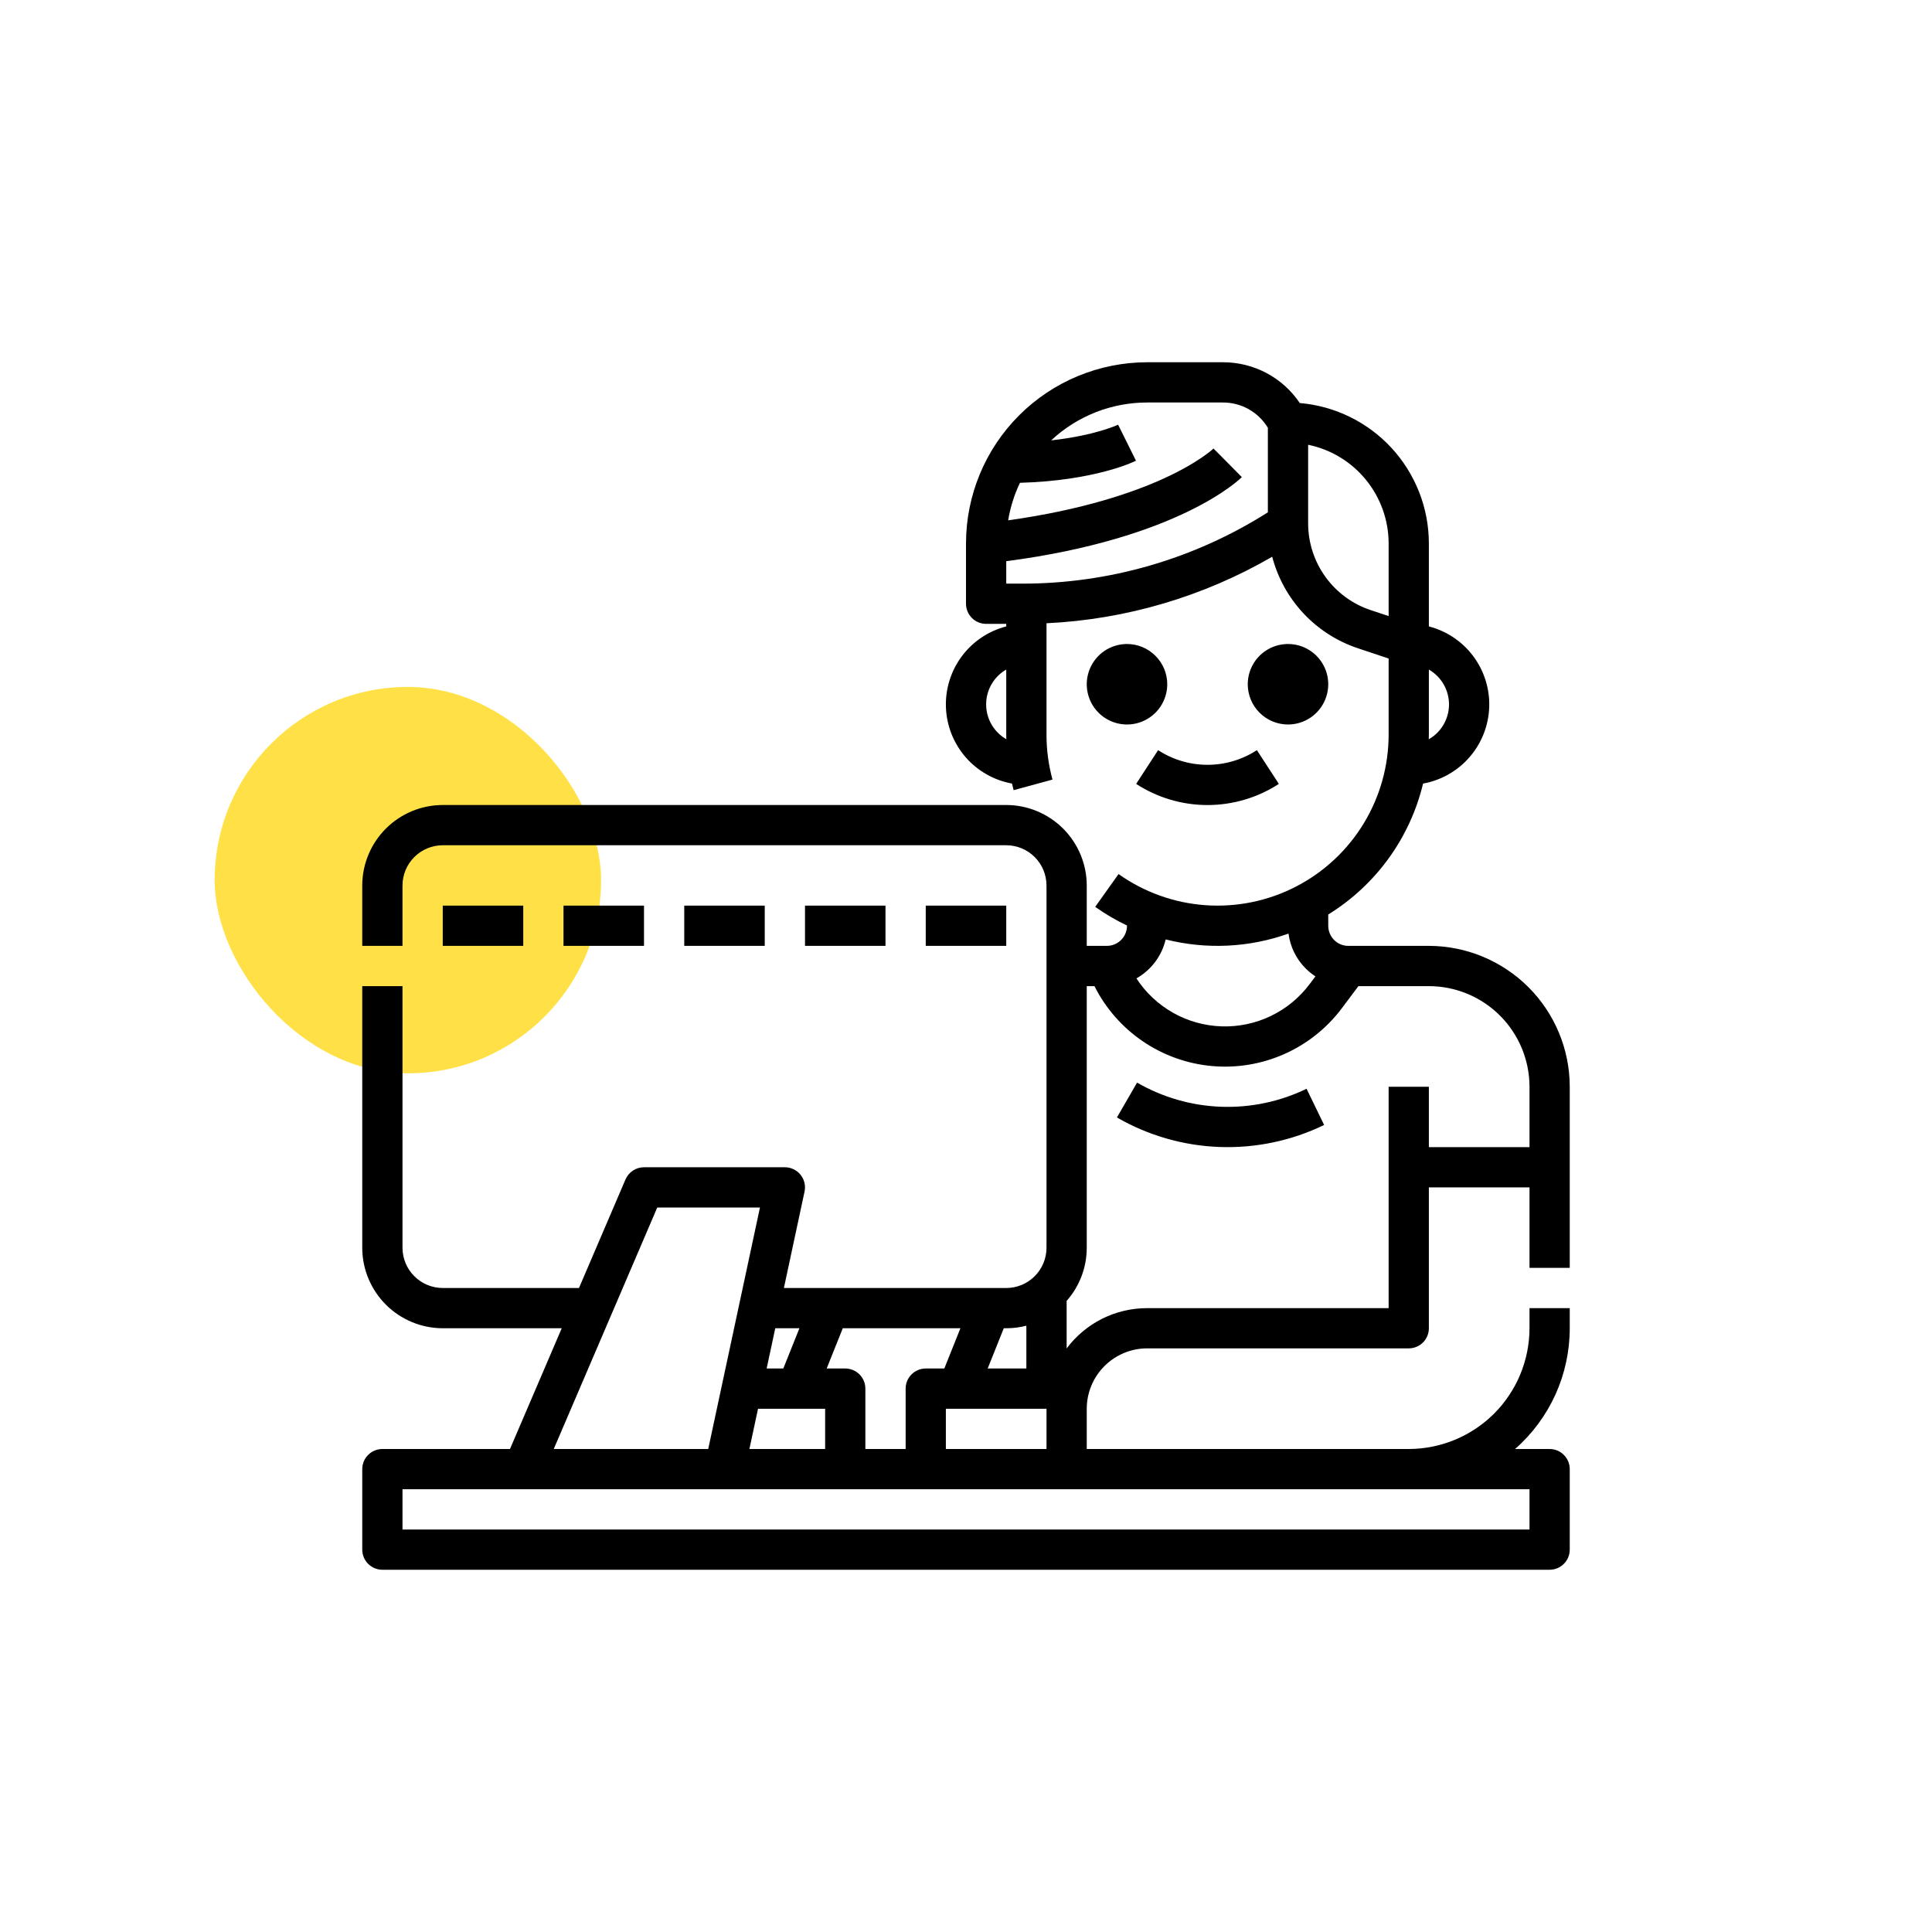 <svg width="90" height="90" viewBox="0 0 90 90" fill="none" xmlns="http://www.w3.org/2000/svg">
<rect x="10" y="32" width="18" height="18" rx="9" fill="#FFE147"/>
<path d="M66.562 44.062H62.812C62.689 44.063 62.567 44.039 62.453 43.992C62.34 43.945 62.236 43.876 62.149 43.789C62.062 43.702 61.993 43.598 61.946 43.484C61.899 43.37 61.875 43.248 61.875 43.125V42.6C64.095 41.23 65.683 39.038 66.292 36.502C67.134 36.35 67.898 35.915 68.458 35.269C69.019 34.623 69.341 33.805 69.373 32.951C69.404 32.096 69.143 31.256 68.632 30.571C68.121 29.885 67.391 29.395 66.562 29.181V25.312C66.56 23.668 65.941 22.084 64.828 20.873C63.715 19.663 62.188 18.914 60.549 18.775C60.154 18.188 59.62 17.707 58.995 17.376C58.371 17.045 57.673 16.873 56.966 16.875H53.438C51.2 16.878 49.056 17.767 47.474 19.349C45.892 20.931 45.002 23.076 45 25.312V28.125C45 28.374 45.099 28.612 45.275 28.788C45.45 28.964 45.689 29.062 45.938 29.062H46.875V29.181C46.047 29.394 45.318 29.884 44.806 30.57C44.295 31.255 44.034 32.094 44.065 32.948C44.096 33.802 44.418 34.62 44.977 35.267C45.537 35.913 46.3 36.348 47.142 36.501C47.166 36.604 47.192 36.707 47.219 36.809L49.029 36.316C48.843 35.633 48.749 34.927 48.75 34.219V29.034C52.452 28.857 56.058 27.794 59.264 25.935C59.523 26.923 60.024 27.83 60.722 28.575C61.42 29.32 62.292 29.878 63.261 30.2L64.688 30.676V34.219C64.687 35.681 64.285 37.115 63.524 38.364C62.764 39.612 61.674 40.628 60.375 41.299C59.076 41.97 57.618 42.27 56.159 42.168C54.7 42.065 53.298 41.563 52.106 40.717L51.019 42.245C51.487 42.577 51.982 42.868 52.5 43.114V43.125C52.5 43.374 52.401 43.612 52.225 43.788C52.049 43.963 51.811 44.062 51.562 44.062H50.625V41.25C50.624 40.256 50.228 39.303 49.525 38.6C48.822 37.897 47.869 37.501 46.875 37.5H20.625C19.631 37.501 18.678 37.897 17.975 38.6C17.272 39.303 16.876 40.256 16.875 41.25V44.062H18.75V41.25C18.751 40.753 18.948 40.276 19.3 39.925C19.651 39.573 20.128 39.376 20.625 39.375H46.875C47.372 39.376 47.849 39.573 48.2 39.925C48.552 40.276 48.749 40.753 48.75 41.25V58.125C48.749 58.622 48.552 59.099 48.2 59.45C47.849 59.802 47.372 59.999 46.875 60H36.517L37.479 55.509C37.508 55.372 37.507 55.231 37.474 55.095C37.442 54.959 37.379 54.832 37.291 54.723C37.204 54.614 37.093 54.527 36.966 54.467C36.84 54.406 36.702 54.375 36.562 54.375H30C29.817 54.375 29.637 54.429 29.484 54.53C29.331 54.631 29.211 54.775 29.138 54.943L26.971 60H20.625C20.128 59.999 19.651 59.802 19.3 59.45C18.948 59.099 18.751 58.622 18.75 58.125V45.938H16.875V58.125C16.876 59.119 17.272 60.072 17.975 60.775C18.678 61.478 19.631 61.874 20.625 61.875H26.168L23.757 67.5H17.812C17.564 67.5 17.325 67.599 17.15 67.775C16.974 67.95 16.875 68.189 16.875 68.438V72.188C16.875 72.436 16.974 72.675 17.15 72.85C17.325 73.026 17.564 73.125 17.812 73.125H72.188C72.436 73.125 72.675 73.026 72.85 72.85C73.026 72.675 73.125 72.436 73.125 72.188V68.438C73.125 68.189 73.026 67.95 72.85 67.775C72.675 67.599 72.436 67.5 72.188 67.5H70.578C71.378 66.798 72.019 65.933 72.459 64.963C72.898 63.992 73.125 62.94 73.125 61.875V60.938H71.25V61.875C71.248 63.366 70.655 64.796 69.601 65.851C68.546 66.905 67.116 67.498 65.625 67.5H50.625V65.625C50.626 64.879 50.922 64.165 51.45 63.637C51.977 63.11 52.692 62.813 53.438 62.812H65.625C65.874 62.812 66.112 62.714 66.288 62.538C66.464 62.362 66.562 62.124 66.562 61.875V55.312H71.25V59.062H73.125V50.625C73.123 48.885 72.431 47.217 71.201 45.987C69.97 44.757 68.302 44.065 66.562 44.062ZM66.562 34.219V31.191C66.811 31.335 67.024 31.534 67.184 31.772C67.344 32.011 67.446 32.284 67.484 32.568C67.522 32.853 67.493 33.143 67.401 33.415C67.308 33.687 67.155 33.934 66.952 34.138C66.834 34.254 66.701 34.355 66.557 34.438C66.558 34.365 66.562 34.292 66.562 34.219ZM45.938 32.812C45.937 32.566 45.985 32.323 46.079 32.095C46.173 31.868 46.312 31.661 46.486 31.488C46.602 31.372 46.733 31.272 46.875 31.191V34.219C46.875 34.291 46.877 34.364 46.879 34.436C46.593 34.272 46.356 34.035 46.19 33.751C46.025 33.465 45.938 33.142 45.938 32.812ZM59.062 23.866C55.64 26.039 51.669 27.191 47.615 27.188H46.875V26.143C54.9 25.092 57.73 22.346 57.85 22.226L56.531 20.894C56.524 20.9 55.842 21.549 54.196 22.298C52.811 22.929 50.473 23.748 46.964 24.239C47.064 23.633 47.249 23.045 47.514 22.491C51.021 22.392 52.839 21.503 52.919 21.463L52.086 19.784C52.072 19.791 51.023 20.287 48.968 20.514C50.179 19.38 51.778 18.749 53.438 18.75H56.966C57.388 18.748 57.802 18.856 58.169 19.062C58.537 19.269 58.844 19.567 59.062 19.927V23.866ZM63.854 28.422C63.004 28.139 62.265 27.596 61.742 26.87C61.218 26.143 60.937 25.27 60.938 24.375V20.719C61.996 20.936 62.946 21.512 63.629 22.349C64.312 23.186 64.686 24.232 64.688 25.312V28.699L63.854 28.422ZM54.301 43.762C56.194 44.24 58.186 44.146 60.024 43.49C60.103 44.105 60.385 44.677 60.824 45.116C60.962 45.253 61.115 45.377 61.278 45.483L61.011 45.839C60.536 46.474 59.915 46.985 59.2 47.329C58.486 47.672 57.699 47.838 56.906 47.812C56.114 47.786 55.339 47.57 54.648 47.181C53.958 46.791 53.371 46.241 52.939 45.577C53.279 45.385 53.576 45.125 53.81 44.812C54.045 44.5 54.212 44.143 54.301 43.762ZM48.75 65.625V67.5H44.062V65.625H48.75ZM46.76 61.875H46.875C47.191 61.875 47.506 61.835 47.812 61.756V63.75H46.01L46.76 61.875ZM39.26 61.875H44.74L43.99 63.75H43.125C42.876 63.75 42.638 63.849 42.462 64.025C42.286 64.2 42.188 64.439 42.188 64.688V67.5H40.312V64.688C40.312 64.439 40.214 64.2 40.038 64.025C39.862 63.849 39.624 63.75 39.375 63.75H38.51L39.26 61.875ZM36.115 61.875H37.24L36.49 63.75H35.713L36.115 61.875ZM38.438 65.625V67.5H34.91L35.312 65.625H38.438ZM30.618 56.25H35.402L32.992 67.5H25.796L30.618 56.25ZM71.25 69.375V71.25H18.75V69.375H71.25ZM71.25 53.438H66.562V50.625H64.688V60.938H53.438C52.709 60.938 51.991 61.107 51.34 61.433C50.69 61.76 50.124 62.233 49.688 62.816V60.601C50.292 59.918 50.625 59.037 50.625 58.125V45.938H50.984C51.504 46.973 52.281 47.859 53.239 48.51C54.198 49.162 55.307 49.558 56.462 49.661C57.616 49.764 58.778 49.57 59.837 49.098C60.895 48.626 61.816 47.892 62.511 46.964L63.281 45.938H66.562C67.805 45.939 68.997 46.433 69.876 47.312C70.754 48.191 71.249 49.382 71.25 50.625V53.438ZM60.865 50.719L61.683 52.406C60.167 53.14 58.496 53.492 56.813 53.431C55.131 53.37 53.489 52.898 52.031 52.056L52.969 50.432C54.162 51.121 55.505 51.507 56.881 51.557C58.258 51.607 59.626 51.319 60.865 50.719H60.865ZM54.375 31.875C54.375 32.246 54.265 32.608 54.059 32.917C53.853 33.225 53.56 33.465 53.218 33.607C52.875 33.749 52.498 33.786 52.134 33.714C51.77 33.642 51.436 33.463 51.174 33.201C50.912 32.939 50.733 32.605 50.661 32.241C50.589 31.877 50.626 31.5 50.768 31.157C50.91 30.815 51.15 30.522 51.458 30.316C51.767 30.11 52.129 30 52.5 30C52.997 30.001 53.474 30.198 53.825 30.55C54.177 30.901 54.374 31.378 54.375 31.875ZM58.125 31.875C58.125 31.504 58.235 31.142 58.441 30.833C58.647 30.525 58.94 30.285 59.282 30.143C59.625 30.001 60.002 29.964 60.366 30.036C60.73 30.108 61.064 30.287 61.326 30.549C61.588 30.811 61.767 31.145 61.839 31.509C61.911 31.873 61.874 32.25 61.732 32.593C61.59 32.935 61.35 33.228 61.042 33.434C60.733 33.64 60.371 33.75 60 33.75C59.503 33.749 59.026 33.552 58.675 33.2C58.323 32.849 58.126 32.372 58.125 31.875ZM58.551 34.945L59.574 36.517C58.584 37.16 57.43 37.502 56.25 37.502C55.07 37.502 53.916 37.16 52.926 36.517L53.949 34.945C54.634 35.391 55.433 35.628 56.25 35.628C57.067 35.628 57.866 35.391 58.551 34.945ZM30 44.062H26.25V42.188H30V44.062ZM35.625 42.188V44.062H31.875V42.188H35.625ZM41.25 42.188V44.062H37.5V42.188H41.25ZM46.875 44.062H43.125V42.188H46.875V44.062ZM24.375 42.188V44.062H20.625V42.188H24.375Z" fill="black"/>
</svg>
